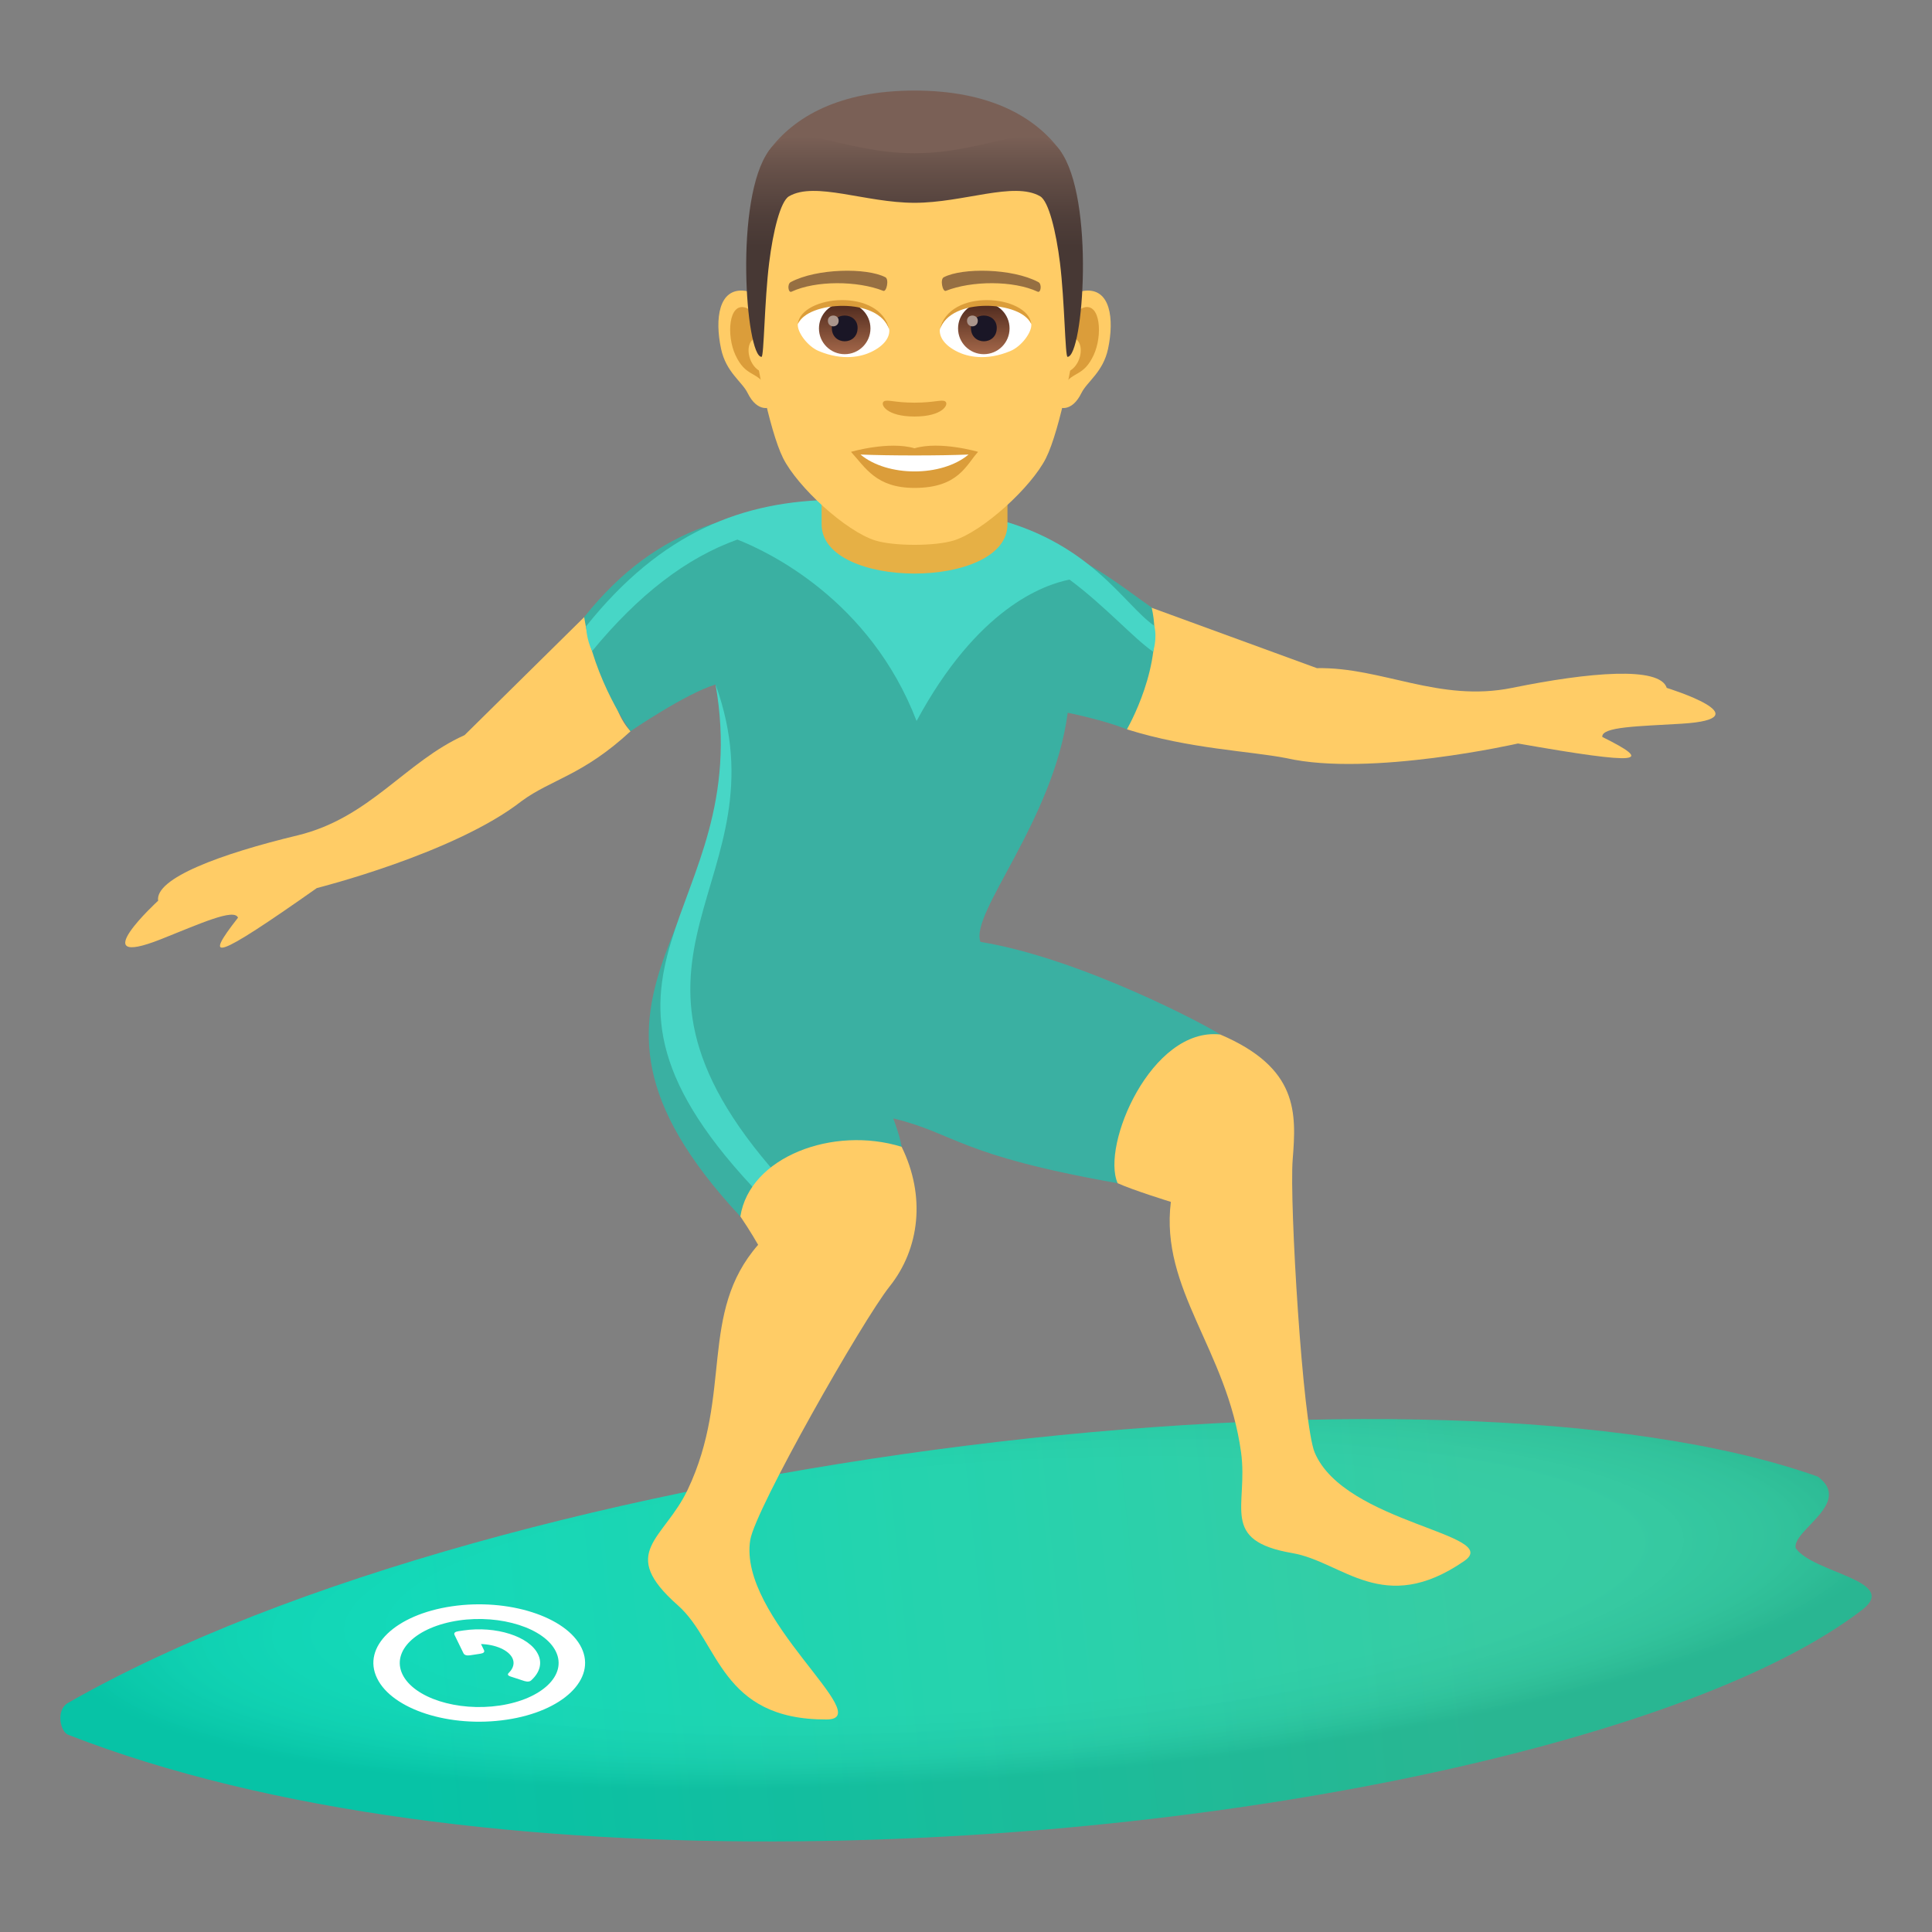 <?xml version="1.0" encoding="utf-8"?>
<!-- Generator: Adobe Illustrator 15.0.0, SVG Export Plug-In . SVG Version: 6.00 Build 0)  -->
<!DOCTYPE svg PUBLIC "-//W3C//DTD SVG 1.1//EN" "http://www.w3.org/Graphics/SVG/1.1/DTD/svg11.dtd">
<svg version="1.1" id="Layer_1" xmlns:x="http://ns.adobe.com/Extensibility/1.0/" xmlns:i="http://ns.adobe.com/AdobeIllustrator/10.0/" xmlns:graph="http://ns.adobe.com/Graphs/1.0/"
	 xmlns="http://www.w3.org/2000/svg" xmlns:xlink="http://www.w3.org/1999/xlink" xmlns:a="http://ns.adobe.com/AdobeSVGViewerExtensions/3.0/"
	 x="0px" y="0px" width="64px" height="64px" viewBox="0 0 64 64" enable-background="new 0 0 64 64" xml:space="preserve">
<rect x="0" y="0" width="64" height="64" fill="#808080" stroke="none"/>
<linearGradient id="SVGID_1_" gradientUnits="userSpaceOnUse" x1="69.522" y1="-136.31" x2="105.125" y2="-132.595" gradientTransform="matrix(1 0 0 -1 -56 -80)">
	<stop  offset="0" style="stop-color:#00D6B3"/>
	<stop  offset="1" style="stop-color:#27C89C"/>
	<a:midPointStop  offset="0" style="stop-color:#00D6B3"/>
	<a:midPointStop  offset="0.5" style="stop-color:#00D6B3"/>
	<a:midPointStop  offset="1" style="stop-color:#27C89C"/>
</linearGradient>
<path fill="url(#SVGID_1_)" d="M59.484,51.283c-0.125-0.59,1.908-1.492,0.736-2.367c-12.521-4.449-43.479-0.775-57.967,7.496
	c-0.412,0.236-0.256,0.953,0.004,1.053c6.645,2.596,15.418,3.621,24.252,3.529c14.731-0.15,29.641-3.404,35.176-7.666
	C62.945,52.361,60.055,52.113,59.484,51.283z"/>
<radialGradient id="SVGID_2_" cx="61.013" cy="-1576.452" r="30.214" gradientTransform="matrix(1 -0.07 -0.015 -0.21 -52.268 -274.207)" gradientUnits="userSpaceOnUse">
	<stop  offset="0.632" style="stop-color:#FFFFFF;stop-opacity:0.3"/>
	<stop  offset="0.713" style="stop-color:#E5E5E6;stop-opacity:0.328"/>
	<stop  offset="0.859" style="stop-color:#A3A1A7;stop-opacity:0.388"/>
	<stop  offset="1" style="stop-color:#393644;stop-opacity:0.475"/>
	<a:midPointStop  offset="0.632" style="stop-color:#FFFFFF;stop-opacity:0.3"/>
	<a:midPointStop  offset="0.5" style="stop-color:#FFFFFF;stop-opacity:0.3"/>
	<a:midPointStop  offset="0.713" style="stop-color:#E5E5E6;stop-opacity:0.328"/>
	<a:midPointStop  offset="0.5" style="stop-color:#E5E5E6;stop-opacity:0.328"/>
	<a:midPointStop  offset="0.859" style="stop-color:#A3A1A7;stop-opacity:0.388"/>
	<a:midPointStop  offset="0.5" style="stop-color:#A3A1A7;stop-opacity:0.388"/>
	<a:midPointStop  offset="1" style="stop-color:#393644;stop-opacity:0.475"/>
</radialGradient>
<path opacity="0.25" fill="url(#SVGID_2_)" enable-background="new    " d="M59.484,51.283c-0.125-0.59,1.908-1.492,0.736-2.367
	c-12.521-4.449-43.479-0.775-57.967,7.496c-0.412,0.236-0.256,0.953,0.004,1.053c6.645,2.596,15.418,3.621,24.252,3.529
	c14.731-0.15,29.641-3.404,35.176-7.666C62.945,52.361,60.055,52.113,59.484,51.283z"/>
<path id="Shape_1_" fill="#FFFFFF" d="M13.333,55.467c-0.375-0.777,0.449-1.576,1.861-1.787c1.396-0.205,2.846,0.254,3.221,1.031
	c0.377,0.779-0.463,1.578-1.859,1.787C15.144,56.707,13.712,56.244,13.333,55.467z M12.49,55.592
	c0.498,1.037,2.416,1.654,4.291,1.375c1.863-0.275,2.982-1.344,2.482-2.381c-0.502-1.037-2.434-1.65-4.295-1.375
	C13.089,53.488,11.986,54.557,12.49,55.592z"/>
<path id="Combined-Shape_1_" fill="#FFFFFF" d="M16.033,54.664c0.029,0.061-0.012,0.102-0.127,0.119l-0.336,0.051
	c-0.113,0.016-0.186-0.008-0.217-0.068l-0.297-0.609c-0.027-0.063,0.014-0.104,0.129-0.121l0.166-0.025
	c1.074-0.158,2.186,0.195,2.473,0.791c0.143,0.291,0.059,0.596-0.215,0.85c-0.047,0.055-0.129,0.066-0.236,0.035l-0.447-0.146
	c-0.107-0.033-0.129-0.076-0.064-0.133c0.141-0.143,0.193-0.314,0.113-0.48c-0.131-0.27-0.564-0.453-1.041-0.467L16.033,54.664z"/>
<path fill="#FFCC66" d="M55.213,22.787c-0.229-0.719-2.551-0.525-5.123,0c-2.424,0.49-4.305-0.693-6.467-0.654l-5.5-2.01
	c-0.354,1.203-0.422,2.842-0.793,4.037c2.08,0.652,4.064,0.717,5.285,0.955c2.766,0.629,7.67-0.486,7.67-0.486
	c4.16,0.729,4.488,0.625,2.793-0.217c-0.033-0.342,1.215-0.352,2.625-0.438C58.492,23.803,55.213,22.787,55.213,22.787z"/>
<path fill="#FFCC66" d="M5.238,29.838c-0.111-0.744,2.066-1.551,4.615-2.164c2.404-0.58,3.57-2.439,5.537-3.322l3.963-3.91
	c0.854,0.938,0.666,2.861,1.535,3.781c-1.584,1.467-2.617,1.586-3.609,2.314c-2.217,1.736-6.783,2.881-6.783,2.881
	C7.07,31.83,6.73,31.875,7.884,30.4c-0.123-0.322-1.254,0.197-2.563,0.717C2.732,32.139,5.238,29.838,5.238,29.838z"/>
<path fill="#3AB0A2" d="M40.422,34.271c-0.432-0.297-4.637-2.529-7.944-3.07c-0.357-0.957,2.422-4.016,2.891-7.59
	c0,0,1.229,0.246,1.959,0.551c0,0,1.264-2.156,0.822-4.037c-1.021-0.703-2.6-2.07-5.006-2.561c-1-0.203-4.389-0.758-5.489-0.748
	c-3.043,0.027-5.799,0.486-8.303,3.625c0.328,2.127,1.535,3.781,1.535,3.781s1.82-1.246,2.816-1.547
	c1.623,7.969-6.326,9.947,0.82,17.621c5.068-1.355,5.953-0.83,5.068-3.248c2.096,0.512,2.129,1.211,7.43,2.146
	C38.484,39.453,41.408,34.949,40.422,34.271z"/>
<path fill="#47D6C6" d="M23.705,22.676c1.34,7.707-5.795,9.4,1.537,16.969c0.236-0.064,0.324-0.625,0.543-0.682
	C19.251,31.615,26.082,29.289,23.705,22.676z"/>
<path fill="#FFCC66" d="M42.822,38.412c0.123-1.549,0.195-3.035-2.4-4.143c-2.277-0.254-3.957,3.678-3.398,4.926
	c0.498,0.229,1.762,0.619,1.762,0.619c-0.359,2.912,1.859,4.891,2.326,8.297c0.244,1.793-0.73,2.92,1.701,3.338
	c1.668,0.287,3.008,2.111,5.691,0.262c1.301-0.896-3.961-1.24-4.953-3.594C43.156,47.182,42.709,39.809,42.822,38.412z"/>
<path fill="#FFCC66" d="M29.47,42.615c0.996-1.25,1.201-2.99,0.398-4.625c-2.27-0.707-5.039,0.336-5.342,2.307
	c0.33,0.482,0.588,0.939,0.588,0.939c-1.982,2.271-0.828,4.936-2.332,8.109c-0.793,1.67-2.334,2.063-0.324,3.836
	c1.375,1.217,1.398,3.791,4.924,3.779c1.707-0.008-2.947-3.363-2.529-5.947C25.021,49.986,28.576,43.736,29.47,42.615z"/>
<path fill="#47D6C6" d="M38.238,20.73c-1.02-0.699-2.139-2.854-5.577-3.619c-0.996-0.223-3.898-0.563-4.996-0.555
	c-3.043,0.029-5.746,1.053-8.25,4.191c0,0,0.008,0.436,0.201,0.82c1.533-1.861,3.111-3.084,4.811-3.693
	c1.01,0.396,4.393,1.992,5.936,6.01c2.008-3.723,4.188-4.51,5.067-4.684c1.172,0.871,2.125,1.945,2.768,2.389
	C38.195,21.59,38.342,21.176,38.238,20.73z"/>
<path fill="#E6B045" d="M27.217,17.369c0,2.175,6.157,2.175,6.157,0c0-0.74,0-2.406,0-2.406h-6.157
	C27.217,14.963,27.217,16.629,27.217,17.369z"/>
<path id="Path_599_" fill="#FFCC66" d="M35.919,9.633c-0.87,0.105-1.499,3.016-0.951,3.783c0.077,0.107,0.525,0.278,0.857-0.399
	c0.185-0.375,0.716-0.688,0.881-1.463C36.917,10.562,36.786,9.528,35.919,9.633z"/>
<path id="Path_598_" fill="#FFCC66" d="M24.672,9.633c0.871,0.105,1.499,3.016,0.951,3.783c-0.077,0.107-0.525,0.278-0.858-0.399
	c-0.184-0.375-0.715-0.688-0.879-1.463C23.674,10.562,23.806,9.528,24.672,9.633z"/>
<path id="Path_597_" fill="#DB9D3A" d="M35.896,10.19c-0.227,0.071-0.475,0.417-0.609,0.991c0.794-0.17,0.596,1.149-0.095,1.175
	c0.007,0.133,0.016,0.269,0.032,0.412c0.332-0.481,0.67-0.288,1.005-1.005C36.53,11.117,36.458,10.015,35.896,10.19z"/>
<path id="Path_596_" fill="#DB9D3A" d="M25.305,11.181c-0.135-0.573-0.382-0.919-0.609-0.99c-0.562-0.176-0.635,0.927-0.333,1.573
	c0.334,0.717,0.673,0.523,1.005,1.005c0.016-0.144,0.025-0.28,0.031-0.413C24.717,12.323,24.521,11.02,25.305,11.181z"/>
<path id="Path_595_" fill="#FFCC66" d="M30.295,4.038c-3.772,0-5.589,2.849-5.362,6.809c0.045,0.797,0.541,3.396,1.008,4.329
	c0.478,0.954,2.077,2.425,3.057,2.729c0.619,0.191,1.975,0.191,2.594,0c0.979-0.305,2.581-1.775,3.057-2.729
	c0.469-0.933,0.963-3.531,1.008-4.329C35.886,6.887,34.069,4.038,30.295,4.038z"/>
<path id="Path_594_" fill="#966F42" d="M34.394,9.343c-0.861-0.457-2.513-0.479-3.128-0.16c-0.132,0.061-0.045,0.492,0.066,0.452
	c0.856-0.339,2.24-0.347,3.042,0.028C34.48,9.712,34.524,9.406,34.394,9.343z"/>
<path id="Path_593_" fill="#966F42" d="M26.198,9.343c0.862-0.457,2.512-0.479,3.129-0.16c0.131,0.061,0.044,0.492-0.066,0.452
	c-0.859-0.339-2.24-0.347-3.042,0.028C26.111,9.712,26.067,9.406,26.198,9.343z"/>
<path id="Path_592_" fill="#DB9D3A" d="M31.313,13.298c-0.107-0.075-0.359,0.041-1.018,0.041c-0.656,0-0.91-0.116-1.018-0.041
	c-0.129,0.091,0.076,0.5,1.018,0.5S31.443,13.389,31.313,13.298z"/>
<path id="Path_591_" fill="#DB9D3A" d="M30.295,14.85c-0.848-0.249-2.105,0.118-2.105,0.118c0.479,0.521,0.83,1.195,2.105,1.195
	c1.462,0,1.711-0.767,2.105-1.195C32.401,14.968,31.143,14.599,30.295,14.85z"/>
<path id="Path_590_" fill="#FFFFFF" d="M28.505,15.057c0.89,0.744,2.686,0.749,3.58,0C31.137,15.097,29.46,15.097,28.505,15.057z"/>
<path id="Path_589_" fill="#FFFFFF" d="M29.456,10.896c0.033,0.25-0.137,0.545-0.605,0.767c-0.299,0.142-0.919,0.307-1.733-0.036
	c-0.365-0.153-0.721-0.632-0.688-0.897C26.87,9.897,29.042,9.776,29.456,10.896z"/>
<linearGradient id="Oval_1_" gradientUnits="userSpaceOnUse" x1="-424.164" y1="480.478" x2="-424.164" y2="480.738" gradientTransform="matrix(6.57 0 0 -6.57 2814.78 3168.528)">
	<stop  offset="0" style="stop-color:#A6694A"/>
	<stop  offset="1" style="stop-color:#4F2A1E"/>
	<a:midPointStop  offset="0" style="stop-color:#A6694A"/>
	<a:midPointStop  offset="0.5" style="stop-color:#A6694A"/>
	<a:midPointStop  offset="1" style="stop-color:#4F2A1E"/>
</linearGradient>
<circle id="Oval_78_" fill="url(#Oval_1_)" cx="27.982" cy="10.88" r="0.853"/>
<path id="Path_588_" fill="#1A1626" d="M27.555,10.863c0,0.59,0.854,0.59,0.854,0C28.409,10.316,27.555,10.316,27.555,10.863z"/>
<path id="Path_587_" fill="#AB968C" d="M27.425,10.625c0,0.247,0.357,0.247,0.357,0C27.783,10.396,27.425,10.396,27.425,10.625z"/>
<path id="Path_586_" fill="#DB9D3A" d="M29.46,10.929c-0.347-1.112-2.711-0.947-3.032-0.2C26.547,9.771,29.165,9.519,29.46,10.929z"
	/>
<path id="Path_585_" fill="#FFFFFF" d="M31.135,10.896c-0.032,0.25,0.137,0.545,0.606,0.767c0.298,0.142,0.917,0.307,1.732-0.036
	c0.367-0.153,0.723-0.632,0.689-0.897C33.722,9.897,31.547,9.776,31.135,10.896z"/>
<linearGradient id="Oval_2_" gradientUnits="userSpaceOnUse" x1="-426.161" y1="480.478" x2="-426.161" y2="480.738" gradientTransform="matrix(6.57 0 0 -6.57 2832.511 3168.528)">
	<stop  offset="0" style="stop-color:#A6694A"/>
	<stop  offset="1" style="stop-color:#4F2A1E"/>
	<a:midPointStop  offset="0" style="stop-color:#A6694A"/>
	<a:midPointStop  offset="0.5" style="stop-color:#A6694A"/>
	<a:midPointStop  offset="1" style="stop-color:#4F2A1E"/>
</linearGradient>
<circle id="Oval_77_" fill="url(#Oval_2_)" cx="32.59" cy="10.88" r="0.853"/>
<path id="Path_584_" fill="#1A1626" d="M32.164,10.863c0,0.59,0.855,0.59,0.855,0C33.019,10.316,32.164,10.316,32.164,10.863z"/>
<path id="Path_583_" fill="#AB968C" d="M32.034,10.625c0,0.247,0.357,0.247,0.357,0C32.391,10.396,32.034,10.396,32.034,10.625z"/>
<path id="Path_582_" fill="#DB9D3A" d="M31.131,10.929c0.346-1.111,2.709-0.952,3.032-0.2C34.044,9.771,31.426,9.519,31.131,10.929z
	"/>
<path fill="#7A6056" d="M35.113,4.981C34.288,3.866,32.776,3,30.295,3s-3.991,0.866-4.816,1.981
	C24.31,6.561,36.282,6.561,35.113,4.981z"/>
<linearGradient id="SVGID_3_" gradientUnits="userSpaceOnUse" x1="30.296" y1="11.821" x2="30.296" y2="4.509">
	<stop  offset="0.5" style="stop-color:#473834"/>
	<stop  offset="0.639" style="stop-color:#503F3A"/>
	<stop  offset="0.864" style="stop-color:#68524A"/>
	<stop  offset="1" style="stop-color:#7A6056"/>
	<a:midPointStop  offset="0.5" style="stop-color:#473834"/>
	<a:midPointStop  offset="0.6" style="stop-color:#473834"/>
	<a:midPointStop  offset="1" style="stop-color:#7A6056"/>
</linearGradient>
<path fill="url(#SVGID_3_)" d="M35.113,4.981c-0.825-1.115-2.337,0.094-4.818,0.094s-3.991-1.209-4.816-0.094
	c-1.169,1.579-0.772,6.84-0.252,6.84c0.082,0,0.094-1.84,0.252-3.113c0.127-1.036,0.374-2.042,0.658-2.206
	C27.002,6,28.672,6.718,30.295,6.718S33.589,6,34.456,6.502c0.283,0.164,0.528,1.17,0.657,2.206
	c0.157,1.273,0.169,3.113,0.251,3.113C35.886,11.821,36.282,6.561,35.113,4.981z"/>
</svg>

